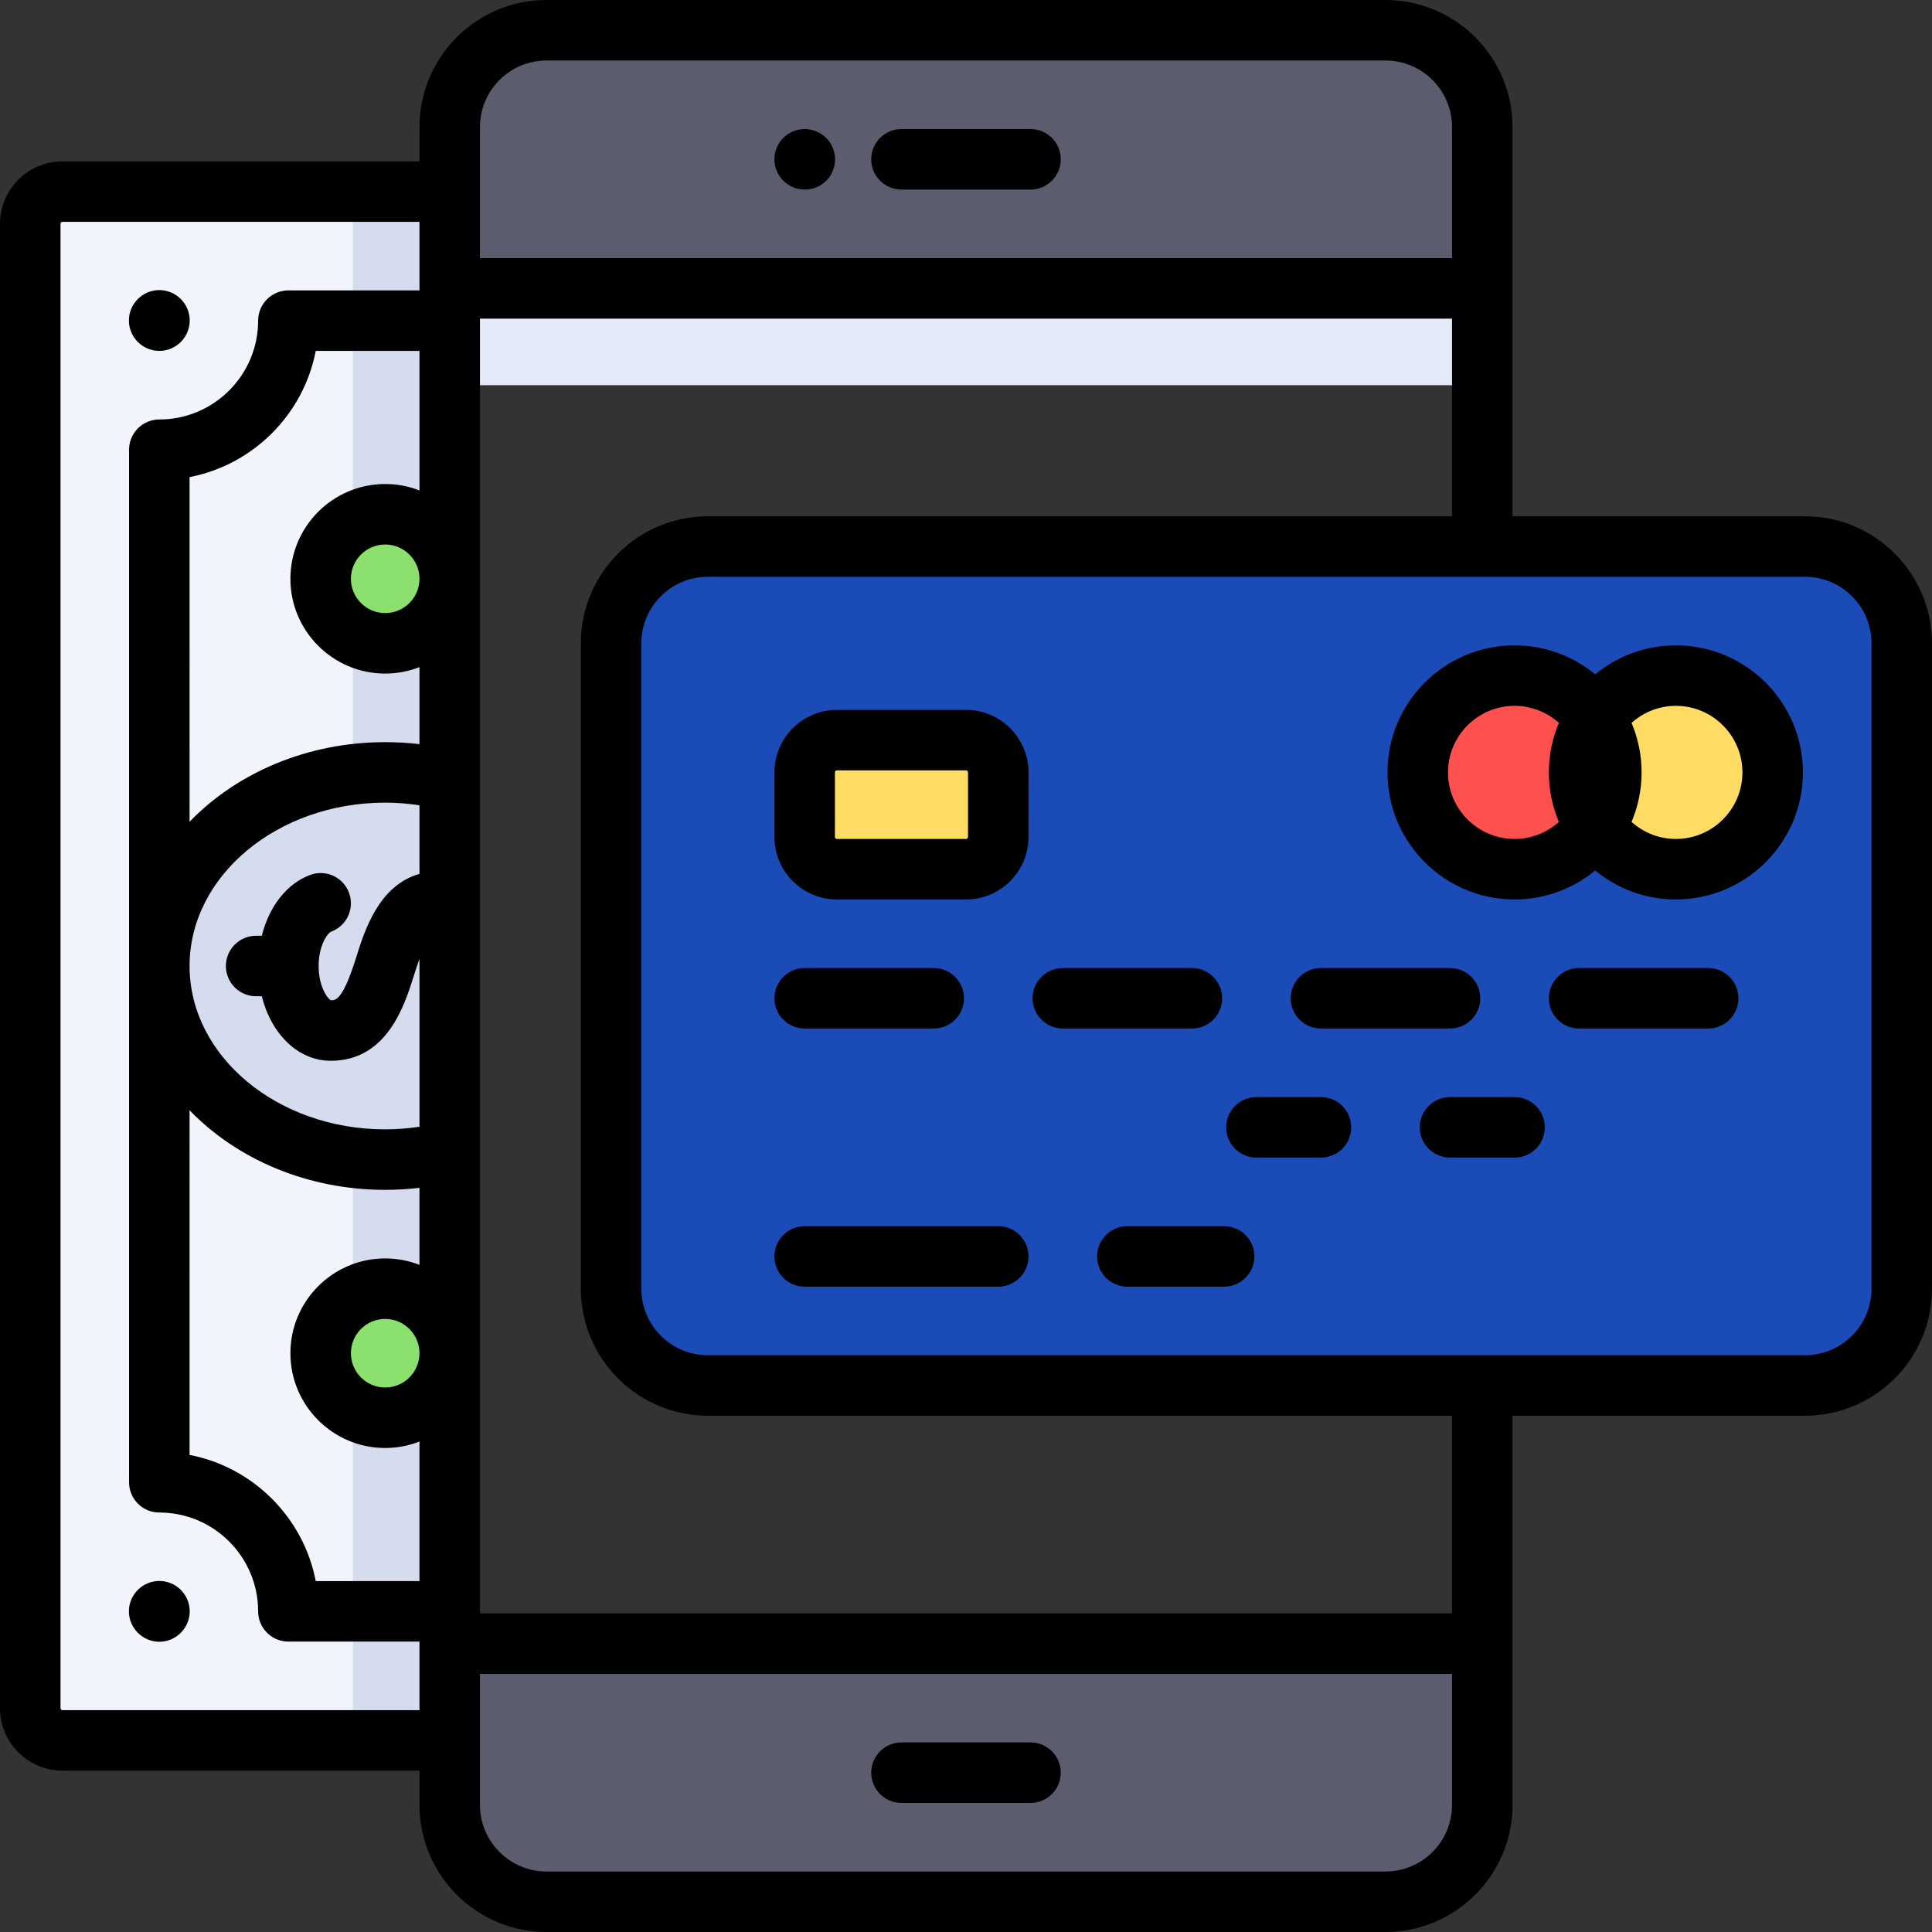 <?xml version="1.0" encoding="utf-8"?>
<!-- Generator: Adobe Illustrator 16.0.0, SVG Export Plug-In . SVG Version: 6.00 Build 0)  -->
<!DOCTYPE svg PUBLIC "-//W3C//DTD SVG 1.1//EN" "http://www.w3.org/Graphics/SVG/1.1/DTD/svg11.dtd">
<svg version="1.1" id="Layer_1" xmlns="http://www.w3.org/2000/svg" xmlns:xlink="http://www.w3.org/1999/xlink" x="0px" y="0px"
	 width="1000px" height="1000px" viewBox="0 0 1000 1000" enable-background="new 0 0 1000 1000" xml:space="preserve">
<rect x="0" y="0" width="1000" height="1000" fill="#333333" stroke="none"/>
<path fill="#F1F4FB" d="M232.777,900.836H32.359c-9.223,0-16.701-7.479-16.701-16.701V115.867c0-9.223,7.479-16.701,16.701-16.701
	h200.418V900.836z"/>
<path fill="#D5DCED" d="M182.672,99.164v301.764c-56.635,6.963-100.209,48.6-100.209,99.072s43.574,92.107,100.209,99.07v301.764
	h50.104v-304.83V403.996V99.164H182.672z"/>
<g>
	<path fill="#5B5D6E" d="M717.119,15.658H282.881c-27.672,0-50.104,22.432-50.104,50.104v83.508h534.447V65.762
		C767.223,38.09,744.791,15.658,717.119,15.658z"/>
	<path fill="#5B5D6E" d="M282.881,984.342h434.238c27.672,0,50.104-22.432,50.104-50.104V850.73H232.777v83.508
		C232.777,961.91,255.209,984.342,282.881,984.342z"/>
</g>
<rect x="232.777" y="149.27" fill="#E4EAF8" width="534.447" height="50.104"/>
<path fill="#1A4BB7" d="M934.238,717.119h-567.85c-27.672,0-50.104-22.432-50.104-50.104V332.986
	c0-27.672,22.432-50.104,50.104-50.104h567.85c27.672,0,50.104,22.432,50.104,50.104v334.029
	C984.342,694.688,961.91,717.119,934.238,717.119z"/>
<path fill="#FFDC64" d="M500,449.896h-66.807c-9.223,0-16.701-7.479-16.701-16.701v-33.402c0-9.223,7.479-16.701,16.701-16.701H500
	c9.223,0,16.701,7.479,16.701,16.701v33.402C516.701,442.418,509.223,449.896,500,449.896z"/>
<circle fill="#FF5050" cx="783.926" cy="399.791" r="50.104"/>
<circle fill="#FFDC64" cx="867.432" cy="399.791" r="50.104"/>
<g>
	<circle fill="#8CE16E" cx="199.373" cy="299.582" r="33.402"/>
	<circle fill="#8CE16E" cx="199.373" cy="700.418" r="33.402"/>
</g>
<path d="M533.402,901.879h-66.807c-8.646,0-15.658,7.01-15.658,15.658s7.01,15.658,15.658,15.658h66.807
	c8.646,0,15.658-7.01,15.658-15.658S542.051,901.879,533.402,901.879z"/>
<path d="M466.598,98.121h66.807c8.646,0,15.658-7.01,15.658-15.658s-7.01-15.658-15.658-15.658h-66.807
	c-8.646,0-15.658,7.01-15.658,15.658S457.949,98.121,466.598,98.121z"/>
<path d="M416.492,98.121h0.168c8.646,0,15.574-7.01,15.574-15.658s-7.094-15.658-15.74-15.658s-15.658,7.01-15.658,15.658
	S407.846,98.121,416.492,98.121z"/>
<path d="M934.238,267.223H782.881V65.762C782.881,29.5,753.379,0,717.119,0H282.881c-36.262,0-65.762,29.502-65.762,65.762v17.746
	H32.359C14.516,83.508,0,98.023,0,115.867v768.268c0,17.844,14.516,32.359,32.359,32.359h184.76v17.746
	c0,36.262,29.502,65.762,65.762,65.762h434.238c36.262,0,65.762-29.502,65.762-65.762V732.777h151.357
	c36.262,0,65.762-29.502,65.762-65.762V332.986C1000,296.725,970.498,267.223,934.238,267.223z M248.434,65.762
	c0-18.994,15.453-34.447,34.447-34.447h434.238c18.994,0,34.447,15.453,34.447,34.447v67.85H248.434V65.762z M98.121,574.674
	c24.336,25.166,60.686,41.191,101.252,41.191c5.959,0,11.883-0.357,17.746-1.041v39.869c-5.508-2.145-11.488-3.334-17.746-3.334
	c-27.053-0.002-49.061,22.006-49.061,49.059s22.008,49.061,49.061,49.061c6.256,0,12.238-1.189,17.746-3.334v72.227h-53.684
	c-6.357-32.936-32.381-58.959-65.314-65.314V574.674z M217.119,253.855c-5.508-2.145-11.488-3.334-17.746-3.334
	c-27.053,0-49.061,22.008-49.061,49.061s22.008,49.061,49.061,49.061c6.256,0,12.238-1.189,17.746-3.334v39.869
	c-5.861-0.686-11.787-1.041-17.746-1.041c-40.568,0-76.916,16.025-101.252,41.191V246.943c32.936-6.357,58.959-32.381,65.314-65.314
	h53.684V253.855L217.119,253.855z M217.119,299.582c0,9.785-7.961,17.746-17.746,17.746s-17.746-7.961-17.746-17.746
	s7.961-17.746,17.746-17.746C209.158,281.838,217.119,289.797,217.119,299.582z M199.373,415.449c5.986,0,11.91,0.488,17.746,1.354
	v35.525c-21.094,5.922-28.475,29.512-32.691,43.002c-6.861,21.961-10.459,22.404-13.078,22.416
	c-1.852-0.775-6.424-7.131-6.424-17.746c0-10.789,4.654-17.088,6.506-17.777c8.104-3.014,12.232-12.029,9.219-20.133
	c-3.012-8.104-12.027-12.234-20.133-9.219c-12.131,4.512-21.254,16.387-25.014,31.471h-2.936c-8.646,0-15.658,7.01-15.658,15.658
	s7.01,15.658,15.658,15.658h2.938c4.9,19.604,18.826,33.402,35.686,33.402c29.256,0,38.279-28.877,43.129-44.391
	c1.002-3.205,1.932-5.938,2.799-8.291v86.818c-5.836,0.865-11.76,1.354-17.746,1.354c-55.83,0-101.252-37.928-101.252-84.551
	S143.543,415.449,199.373,415.449z M217.119,700.418c0,9.785-7.961,17.746-17.746,17.746s-17.746-7.961-17.746-17.746
	s7.961-17.746,17.746-17.746S217.119,690.633,217.119,700.418z M32.359,885.178c-0.576,0-1.043-0.467-1.043-1.043V115.867
	c0-0.576,0.467-1.043,1.043-1.043h184.76v35.488h-67.85c-8.646,0-15.658,7.01-15.658,15.658c0,28.203-22.945,51.148-51.148,51.148
	c-8.646,0-15.658,7.01-15.658,15.658v534.447c0,8.646,7.01,15.658,15.658,15.658c28.203,0,51.148,22.945,51.148,51.148
	c0,8.646,7.01,15.658,15.658,15.658h67.85v35.49H32.359V885.178z M717.119,968.686H282.881c-18.994,0-34.447-15.453-34.447-34.447
	v-67.85h503.131v67.85C751.566,953.232,736.113,968.686,717.119,968.686z M751.566,835.072H248.434V164.928h503.131v102.297H366.389
	c-36.262,0-65.762,29.502-65.762,65.762v334.029c0,36.262,29.502,65.762,65.762,65.762h385.178V835.072z M968.686,667.014
	c0,18.994-15.453,34.447-34.447,34.447h-567.85c-18.994,0-34.447-15.453-34.447-34.447V332.986
	c0-18.994,15.453-34.447,34.447-34.447h400.754c0.027,0,0.055,0.004,0.082,0.004s0.055-0.004,0.082-0.004H934.24
	c18.994,0,34.447,15.453,34.447,34.447v334.027H968.686z"/>
<path d="M632.568,516.701c0-8.646-7.01-15.658-15.658-15.658h-66.807c-8.646,0-15.658,7.01-15.658,15.658
	c0,8.646,7.01,15.658,15.658,15.658h66.807C625.557,532.359,632.568,525.35,632.568,516.701z"/>
<path d="M416.492,532.359h66.807c8.646,0,15.658-7.01,15.658-15.658c0-8.646-7.01-15.658-15.658-15.658h-66.807
	c-8.646,0-15.658,7.01-15.658,15.658C400.836,525.35,407.846,532.359,416.492,532.359z"/>
<path d="M683.717,567.85h-33.404c-8.646,0-15.658,7.01-15.658,15.658c0,8.646,7.01,15.658,15.658,15.658h33.402
	c8.646,0,15.658-7.01,15.658-15.658S692.363,567.85,683.717,567.85z"/>
<path d="M516.701,634.656H416.492c-8.646,0-15.658,7.01-15.658,15.658c0,8.646,7.01,15.658,15.658,15.658h100.209
	c8.646,0,15.658-7.01,15.658-15.658S525.35,634.656,516.701,634.656z"/>
<path d="M633.611,634.656h-50.104c-8.646,0-15.658,7.01-15.658,15.658c0,8.646,7.01,15.658,15.658,15.658h50.104
	c8.646,0,15.658-7.01,15.658-15.658S642.26,634.656,633.611,634.656z"/>
<path d="M783.926,567.85h-33.402c-8.646,0-15.658,7.01-15.658,15.658c0,8.646,7.01,15.658,15.658,15.658h33.402
	c8.646,0,15.658-7.01,15.658-15.658C799.582,574.859,792.572,567.85,783.926,567.85z"/>
<path d="M884.133,501.043h-66.807c-8.646,0-15.658,7.01-15.658,15.658c0,8.646,7.01,15.658,15.658,15.658h66.807
	c8.646,0,15.658-7.01,15.658-15.658C899.791,508.055,892.781,501.043,884.133,501.043z"/>
<path d="M683.717,532.359h66.807c8.646,0,15.658-7.01,15.658-15.658c0-8.646-7.01-15.658-15.658-15.658h-66.807
	c-8.646,0-15.658,7.01-15.658,15.658S675.068,532.359,683.717,532.359z"/>
<path d="M500,367.432h-66.807c-17.844,0-32.359,14.516-32.359,32.359v33.402c0,17.844,14.516,32.359,32.359,32.359H500
	c17.844,0,32.359-14.516,32.359-32.359v-33.402C532.359,381.947,517.844,367.432,500,367.432z M501.043,433.193
	c0,0.576-0.467,1.043-1.043,1.043h-66.807c-0.576,0-1.043-0.467-1.043-1.043v-33.402c0-0.576,0.467-1.043,1.043-1.043H500
	c0.576,0,1.043,0.467,1.043,1.043V433.193z"/>
<path d="M867.432,334.029c-15.84,0-30.389,5.631-41.754,14.994c-11.365-9.363-25.914-14.994-41.754-14.994
	c-36.262,0-65.762,29.502-65.762,65.762s29.502,65.762,65.762,65.762c15.84,0,30.389-5.631,41.754-14.994
	c11.365,9.363,25.914,14.994,41.754,14.994c36.262,0,65.762-29.502,65.762-65.762S903.693,334.029,867.432,334.029z
	 M749.479,399.791c0-18.994,15.453-34.447,34.447-34.447c8.816,0,16.844,3.357,22.943,8.824c-3.344,7.879-5.199,16.537-5.199,25.623
	s1.852,17.744,5.199,25.623c-6.1,5.467-14.127,8.824-22.943,8.824C764.932,434.238,749.479,418.785,749.479,399.791z
	 M867.432,434.238c-8.816,0-16.844-3.357-22.943-8.824c3.344-7.879,5.199-16.537,5.199-25.623s-1.852-17.744-5.199-25.623
	c6.098-5.467,14.127-8.824,22.943-8.824c18.994,0,34.447,15.453,34.447,34.447S886.426,434.238,867.432,434.238z"/>
<path d="M82.463,818.289c-8.646,0-15.74,7.094-15.74,15.74s7.094,15.74,15.74,15.74s15.74-7.094,15.74-15.74
	C98.205,825.383,91.111,818.289,82.463,818.289z"/>
<path d="M82.463,181.629c8.646,0,15.74-7.094,15.74-15.74s-7.094-15.74-15.74-15.74s-15.74,7.094-15.74,15.74
	S73.816,181.629,82.463,181.629z"/>
</svg>
